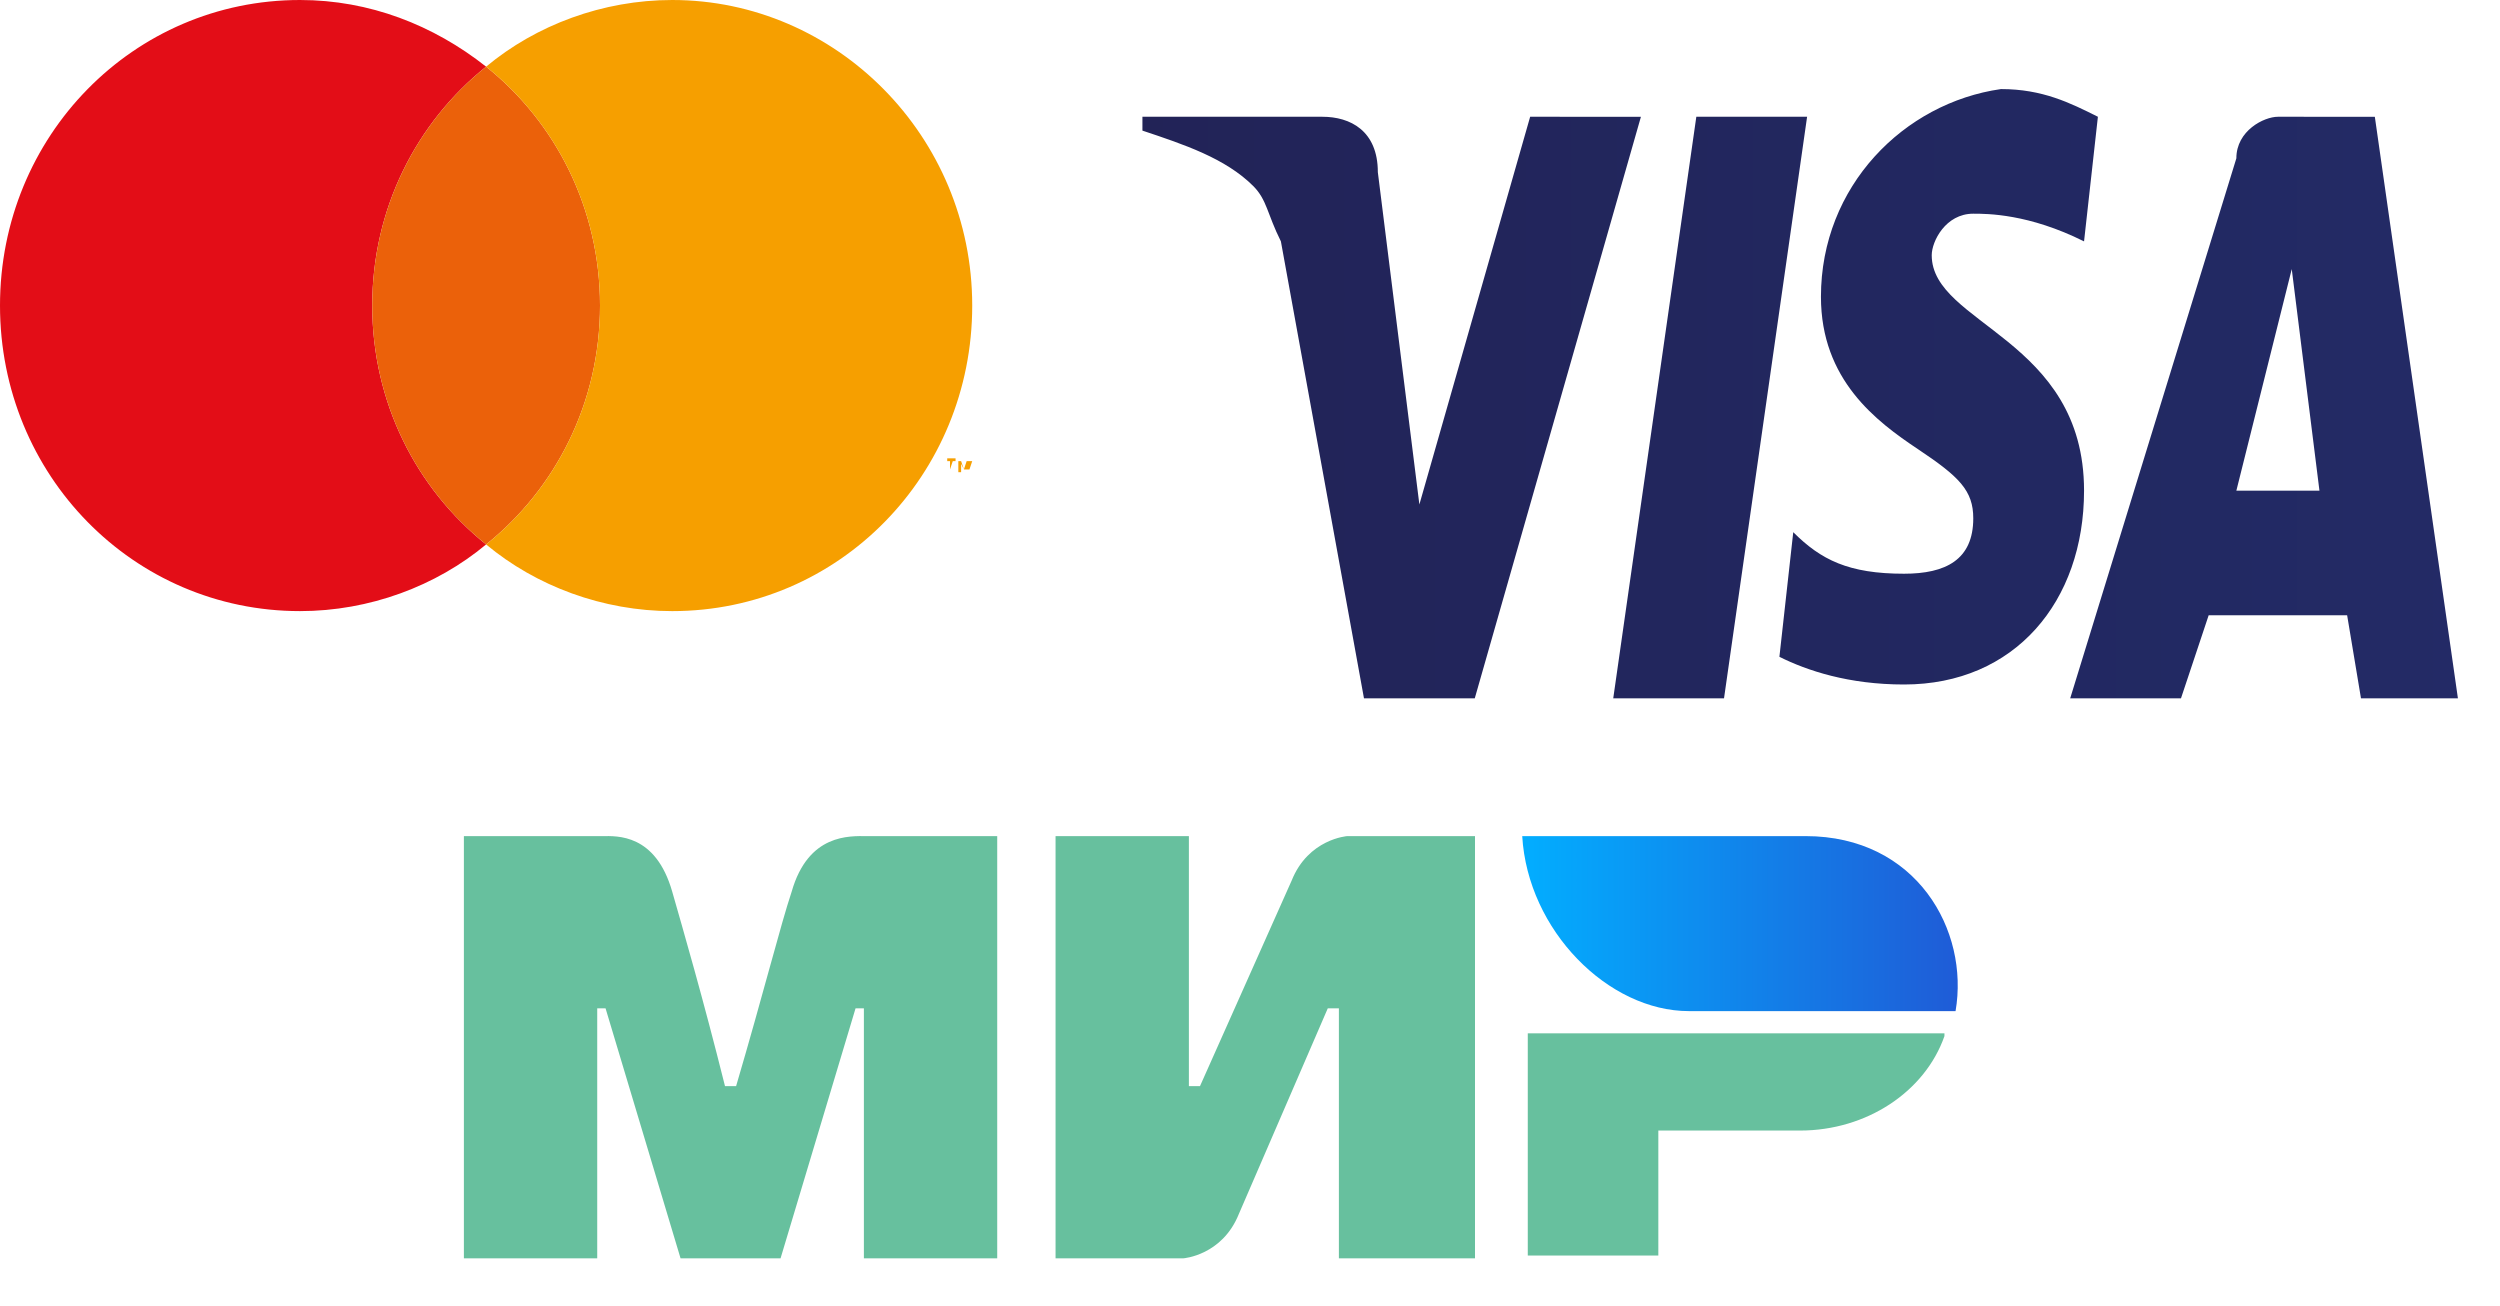 <?xml version="1.0" encoding="utf-8"?>
<!-- Generator: Adobe Illustrator 25.3.1, SVG Export Plug-In . SVG Version: 6.00 Build 0)  -->
<svg version="1.1" id="Слой_1" xmlns="http://www.w3.org/2000/svg" xmlns:xlink="http://www.w3.org/1999/xlink" x="0px" y="0px"
	 viewBox="0 0 90 47" enable-background="new 0 0 90 47" xml:space="preserve">
<g>
	<defs>
		<rect id="SVGID_1_" width="35" height="22"/>
	</defs>
	<clipPath id="SVGID_2_">
		<use xlink:href="#SVGID_1_"  overflow="visible"/>
	</clipPath>
	<g clip-path="url(#SVGID_2_)">
		<path fill="#E30D17" d="M13.4,11c0-3.5,1.6-6.6,4.1-8.6C15.6,0.9,13.3,0,10.8,0C4.8,0,0,4.9,0,11c0,6.1,4.8,11,10.8,11
			c2.5,0,4.9-0.9,6.7-2.4C15,17.6,13.4,14.5,13.4,11z"/>
		<path fill="#EB610A" d="M13.4,11c0,3.5,1.6,6.6,4.1,8.6c2.5-2,4.1-5.1,4.1-8.6c0-3.5-1.6-6.6-4.1-8.6C15,4.4,13.4,7.5,13.4,11z"/>
		<path fill="#F69F00" d="M34.2,16.9v-0.3h-0.1v-0.1h0.3v0.1h-0.1L34.2,16.9L34.2,16.9z M34.9,16.9v-0.3V16.9l-0.2,0l-0.1-0.2v0.3
			h-0.1v-0.4h0.1l0.1,0.3l0.1-0.3H35L34.9,16.9L34.9,16.9z"/>
		<path fill="#F69F00" d="M24.2,0c-2.5,0-4.9,0.9-6.7,2.4c2.5,2,4.1,5.1,4.1,8.6c0,3.5-1.6,6.6-4.1,8.6c1.8,1.5,4.2,2.4,6.7,2.4
			c6,0,10.8-4.9,10.8-11C35,4.9,30.1,0,24.2,0z"/>
	</g>
</g>
<g display="none">
	<defs>
		<rect id="SVGID_3_" x="41" y="4" width="49" height="14"/>
	</defs>
	<clipPath id="SVGID_4_" display="inline">
		<use xlink:href="#SVGID_3_"  overflow="visible"/>
	</clipPath>
	<g display="inline" clip-path="url(#SVGID_4_)">
		<path fill="#FFFFFF" d="M62.2,17.8h-4l2.5-13.5h4L62.2,17.8z"/>
		<path fill="#FFFFFF" d="M54.9,4.3l-3.8,9.3l-0.5-2l-1.4-6.1c0,0-0.2-1.2-1.9-1.2h-6.3L41,4.5c0,0,1.9,0.4,4.2,1.6l3.5,11.8h4.1
			l6.4-13.5H54.9z"/>
		<path fill="#FFFFFF" d="M86.3,17.8H90L86.8,4.3h-3.2c-1.5,0-1.8,1-1.8,1l-5.9,12.5h4.1l0.8-2h5.1L86.3,17.8z M81.9,13L84,7.9
			l1.2,5.1H81.9z"/>
		<path fill="#FFFFFF" d="M76.1,7.5l0.6-2.9c0,0-1.8-0.6-3.6-0.6c-2,0-6.7,0.8-6.7,4.5c0,3.5,5.5,3.5,5.5,5.4s-5,1.5-6.6,0.4l-0.6,3
			c0,0,1.8,0.8,4.5,0.8c2.7,0,6.9-1.2,6.9-4.6c0-3.5-5.6-3.8-5.6-5.4C70.5,6.5,74.4,6.7,76.1,7.5z"/>
		<path fill="#F7A823" d="M50.6,11.5l-1.4-6.1c0,0-0.2-1.2-1.9-1.2h-6.3L41,4.5c0,0,3,0.5,5.9,2.6C49.7,9.1,50.6,11.5,50.6,11.5z"/>
	</g>
</g>
<path fill-rule="evenodd" clip-rule="evenodd" fill="#67C09E" d="M21.7,30.1c0.5,0,1.9-0.1,2.5,2c0.4,1.4,1.1,3.8,1.9,7h0.4
	c1-3.4,1.6-5.8,2-7c0.6-2.1,2.1-2,2.7-2h4.7v15.2h-4.8v-9h-0.3l-2.7,9h-3.6l-2.7-9h-0.3v9h-4.8V30.1L21.7,30.1z M42.8,30.1v9h0.4
	l3.3-7.4c0.6-1.5,2-1.6,2-1.6h4.6v15.2h-4.9v-9h-0.4l-3.2,7.4c-0.6,1.5-2,1.6-2,1.6h-4.6V30.1H42.8z M70,37.3
	c-0.7,2-2.8,3.4-5.2,3.4h-5.1v4.5H55v-8H70z"/>
<linearGradient id="SVGID_5_" gradientUnits="userSpaceOnUse" x1="70.407" y1="14.799" x2="54.75" y2="14.799" gradientTransform="matrix(1 0 0 -1 0 48)">
	<stop  offset="0" style="stop-color:#1F5CD7"/>
	<stop  offset="1" style="stop-color:#02AEFF"/>
</linearGradient>
<path fill-rule="evenodd" clip-rule="evenodd" fill="url(#SVGID_5_)" d="M65,30.1H54.8c0.2,3.4,3.1,6.3,6,6.3h9.6
	C70.9,33.5,69,30.1,65,30.1z"/>
<g id="layer1" transform="translate(-333.702,-536.424)">
	<g id="g10267" transform="matrix(4.985,0,0,-4.985,-1470.119,1039.626)">
		<g>
			<defs>
				<path id="SVGID_6_" d="M375,98.8c0-0.6,0.4-0.9,0.7-1.1c0.3-0.2,0.4-0.3,0.4-0.5c0-0.3-0.2-0.4-0.5-0.4c-0.4,0-0.6,0.1-0.8,0.3
					l-0.1-0.9c0.2-0.1,0.5-0.2,0.9-0.2c0.8,0,1.3,0.6,1.3,1.4c0,1.1-1.1,1.2-1.1,1.7c0,0.1,0.1,0.3,0.3,0.3c0.1,0,0.4,0,0.8-0.2
					l0.1,0.9c-0.2,0.1-0.4,0.2-0.7,0.2C375.6,100.2,375,99.6,375,98.8 M378.3,100.1c-0.1,0-0.3-0.1-0.3-0.3l-1.2-3.9h0.8l0.2,0.6h1
					l0.1-0.6h0.7l-0.6,4.2H378.3 M378.4,99l0.2-1.6H378L378.4,99 M374.1,100.1l-0.6-4.2h0.8l0.6,4.2H374.1 M372.9,100.1l-0.8-2.8
					l-0.3,2.4c0,0.3-0.2,0.4-0.4,0.4h-1.3l0-0.1c0.3-0.1,0.6-0.2,0.8-0.4c0.1-0.1,0.1-0.2,0.2-0.4l0.6-3.3h0.8l1.2,4.2H372.9"/>
			</defs>
			<clipPath id="SVGID_7_">
				<use xlink:href="#SVGID_6_"  overflow="visible"/>
			</clipPath>
			<g id="g10269" clip-path="url(#SVGID_7_)">
				<g id="g10275" transform="translate(351.611,96.896)">
					
						<linearGradient id="path10283_1_" gradientUnits="userSpaceOnUse" x1="-9.378" y1="-56.867" x2="-9.27" y2="-56.867" gradientTransform="matrix(419.708 154.569 154.569 -419.708 12744.707 -22418.619)">
						<stop  offset="0" style="stop-color:#222357"/>
						<stop  offset="1" style="stop-color:#254AA5"/>
					</linearGradient>
					<path id="path10283" fill="url(#path10283_1_)" d="M17.5,2.8l9.4,4.8L29-0.5l-9.4-4.8"/>
				</g>
			</g>
		</g>
	</g>
</g>
</svg>
